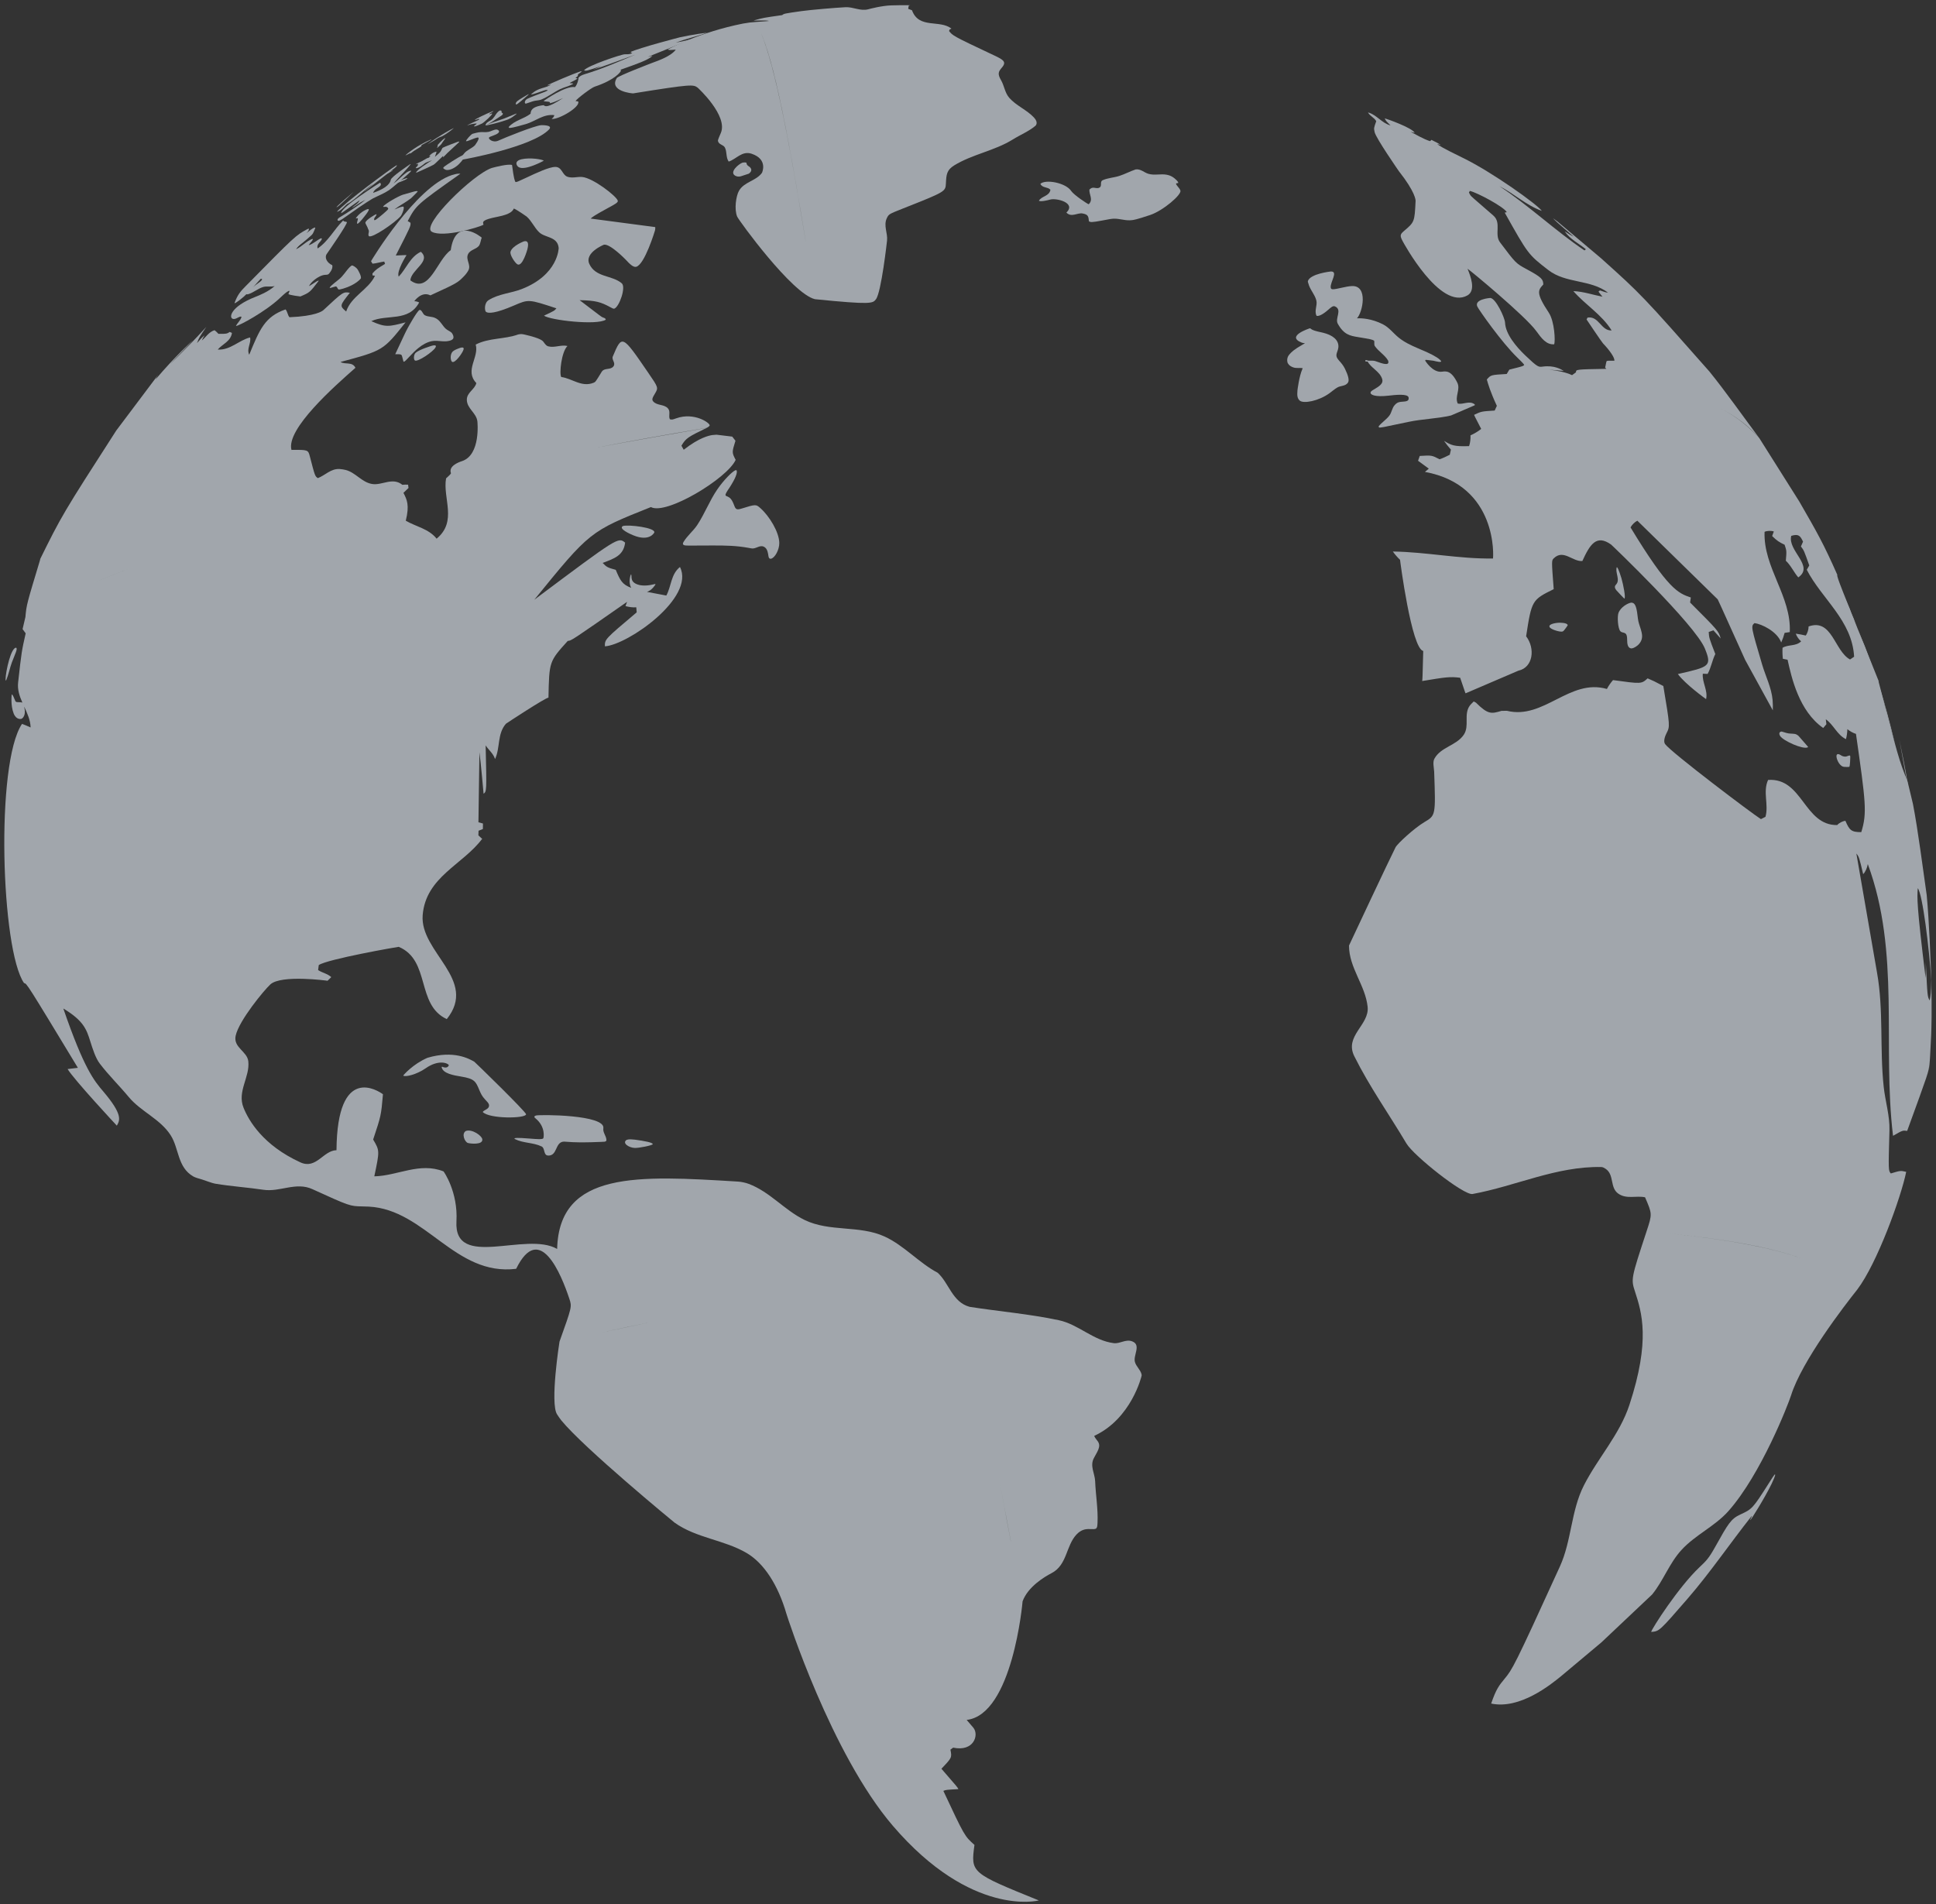 <?xml version="1.0" encoding="UTF-8"?>
<svg width="366px" height="360px" viewBox="0 0 366 360" version="1.1" xmlns="http://www.w3.org/2000/svg" xmlns:xlink="http://www.w3.org/1999/xlink">
    <rect x="0" y="0" width="366" height="360" fill="#333333" stroke="none"/>
    <!-- Generator: Sketch 50.2 (55047) - http://www.bohemiancoding.com/sketch -->
    <title>world</title>
    <desc>Created with Sketch.</desc>
    <defs>
        <polygon id="path-1" points="359.122 155.362 361.718 155.362 361.718 163.994 359.122 163.994"></polygon>
    </defs>
    <g id="design" stroke="none" stroke-width="1" fill="none" fill-rule="evenodd" opacity="0.6">
        <g id="Goldcoin-Downloads-web" transform="translate(-515, -162)">
            <g id="//header" transform="translate(0, -1)">
                <g id="world" transform="translate(698.769, 342.902) rotate(-5) translate(-698.769, -342.902) translate(517.769, 162.902)">
                    <path d="M91.623,21.58 C91.568,21.571 91.493,21.593 91.372,21.632 C90.987,21.789 90.415,22.101 90.321,22.169 C90.234,22.234 89.229,23.136 89.226,23.142 C89.169,23.198 89.111,23.259 89.138,23.282 C89.144,23.289 89.622,23.507 91.069,22.423 C91.868,21.828 91.78,21.61 91.623,21.58" id="Fill-1" fill="#EBF4FD"></path>
                    <path d="M89.131,19.861 C89.1,19.837 89.078,19.867 89.049,19.88 C88.867,19.965 88.466,20.198 88.4,20.25 C88.32,20.307 88.246,20.414 88.271,20.435 C88.309,20.463 88.482,20.389 88.642,20.285 C88.718,20.236 89.111,19.927 89.131,19.861" id="Fill-3" fill="#EBF4FD"></path>
                    <path d="M94.195,17.84 C94.624,17.726 94.624,17.726 95.05,17.521 C95.09,17.503 95.476,17.318 96.096,16.946 C96.102,16.939 96.808,16.51 96.92,16.411 C96.87,16.393 96.87,16.393 96.759,16.435 C96.731,16.442 94.124,17.521 91.727,18.989 L93.06,18.389 C93.44,18.212 93.785,17.946 94.195,17.84" id="Fill-5" fill="#EBF4FD"></path>
                    <path d="M90.588,19.106 C90.574,19.103 90.557,19.095 90.543,19.095 C90.597,19.046 90.625,19.023 91.514,18.638 C91.822,18.508 92.24,18.327 92.466,18.209 C92.505,18.186 92.559,18.154 92.593,18.126 C92.533,18.134 92.454,18.146 92.404,18.163 C89.786,19.026 87.748,20.403 87.401,20.714 C87.61,20.757 90.405,19.368 90.56,19.247 C90.552,19.198 90.574,19.152 90.588,19.106" id="Fill-7" fill="#EBF4FD"></path>
                    <path d="M94.213,19.305 C94.269,19.261 94.325,19.213 94.37,19.154 C94.457,19.055 94.53,18.934 94.617,18.831 C94.768,18.644 94.936,18.475 95.091,18.288 C95.186,18.178 95.186,18.152 95.189,18.138 C95.175,18.123 95.166,18.119 95.099,18.141 C94.575,18.369 93.66,19.25 93.601,19.353 C93.601,19.36 93.607,19.364 93.607,19.367 C93.691,19.426 93.691,19.426 93.458,19.852 C93.534,19.841 94.21,19.309 94.213,19.305" id="Fill-9" fill="#EBF4FD"></path>
                    <path d="M87.343,25.032 C87.271,25.026 87.203,25.041 87.132,25.051 C86.831,25.105 86.57,25.183 86.57,25.183 C85.78,25.419 84.862,25.831 84.805,25.881 C84.805,25.883 84.812,25.887 84.815,25.894 C84.958,25.889 86.445,25.535 87.067,25.266 C87.293,25.168 87.507,25.045 87.343,25.032" id="Fill-11" fill="#EBF4FD"></path>
                    <path d="M89.131,27.69 C89.057,27.642 88.979,27.587 88.562,27.645 C88.495,27.655 88.4,27.671 88.332,27.684 C87.651,27.814 86.967,27.943 86.287,28.076 C85.447,28.255 82.734,29.49 82.365,29.986 C82.368,30.002 82.375,30.024 82.378,30.041 C82.599,30.109 82.842,29.999 83.056,30.138 C83.388,30.358 83.286,30.498 83.218,30.601 C83.096,30.786 81.295,32.067 80.81,32.313 C80.607,32.417 80.584,32.414 80.468,32.407 C80.333,31.905 80.973,31.736 80.99,31.302 C80.651,31.35 78.978,32.206 78.782,32.647 C78.758,32.692 78.735,32.767 78.755,32.815 C78.856,33.188 79.07,33.522 79.144,33.908 C79.178,34.057 79.28,34.19 79.273,34.349 C79.273,34.631 79.087,34.887 79.131,35.175 C79.141,35.221 79.161,35.286 79.195,35.321 C79.706,35.833 84.265,33.273 85.511,32.076 C85.782,31.811 86.578,30.297 86.056,30.313 C85.481,30.332 84.976,30.598 84.434,30.721 C85.504,30.034 86.7,29.564 87.767,28.874 C87.777,28.867 89.121,27.775 89.131,27.69" id="Fill-13" fill="#EBF4FD"></path>
                    <path d="M75.752,28.889 C77.585,27.957 79.136,26.484 80.932,25.481 C79.114,26.783 79.114,26.783 79.026,26.893 L85.181,22.912 C85.306,22.83 85.488,22.713 85.67,22.446 C85.604,22.428 85.504,22.464 85.438,22.496 C84.125,23.161 75.413,28.477 73.555,30.209 C74.483,30.074 75.062,29.22 75.846,28.786 C75.821,28.818 75.783,28.861 75.752,28.889" id="Fill-15" fill="#EBF4FD"></path>
                    <path d="M75.556,40.567 C75.532,40.567 75.498,40.573 75.477,40.58 C75.379,40.62 75.272,40.673 75.073,40.843 C74.293,41.502 73.709,42.39 72.858,42.956 C71.448,43.895 71.023,44.181 70.959,44.407 C70.971,44.417 70.983,44.434 70.993,44.437 C71.103,44.454 71.204,44.43 71.546,44.354 C72.085,44.231 72.152,44.234 72.253,44.311 C72.439,44.45 72.396,44.78 72.644,44.873 C72.718,44.903 73.109,44.86 73.495,44.78 C75.932,44.287 76.945,43.199 76.951,43.189 C77.226,42.833 76.547,41.469 76.544,41.455 C76.247,40.896 75.636,40.567 75.556,40.567" id="Fill-17" fill="#EBF4FD"></path>
                    <path d="M79.501,30.21 C79.451,30.207 79.344,30.21 79.117,30.285 C77.92,30.692 77.061,31.628 77.016,31.766 C77.022,31.774 77.028,31.784 77.036,31.788 C77.154,31.791 77.274,31.713 77.392,31.774 C77.42,31.88 77.429,31.898 77.311,32.202 C77.235,32.387 77.053,32.879 77.3,32.787 C77.704,32.635 78.896,31.313 79.03,31.16 C79.6,30.519 79.74,30.235 79.501,30.21" id="Fill-19" fill="#EBF4FD"></path>
                    <path d="M140.062,5.242 C139.137,6.361 136.719,7.007 135.417,7.352 C135.359,7.368 128.78,9.244 128.497,9.621 C126.686,12.022 131.246,12.796 131.305,12.789 C142.616,11.971 142.762,12.095 143.557,12.773 C143.616,12.824 148.877,18.581 147.163,21.711 C146.475,22.983 146.479,23.031 146.511,23.207 C146.634,23.878 147.456,23.926 147.696,24.495 C148.056,25.364 147.692,26.362 148.183,27.209 C149.676,26.864 150.873,25.333 152.649,26.116 C155.683,27.445 154.285,29.849 154.262,29.872 C153.015,31.323 150.75,31.259 149.627,32.896 C149.01,33.794 148.407,36.268 148.874,37.716 C149.088,38.4 157.926,53.14 162.165,54.549 C160.036,23.9 158.478,9.963 156.333,3.34 C158.261,9.164 159.822,20.595 162.165,54.549 C172.753,56.554 172.98,56.301 173.655,55.553 C174.775,54.319 176.687,44.787 176.703,44.691 C176.979,43.288 176.232,41.805 177.044,40.446 C177.472,39.74 177.521,39.727 180.169,38.934 C188.514,36.447 188.514,36.447 188.732,34.887 C188.952,33.282 189.082,32.397 190.582,31.643 C194.223,29.827 198.41,29.568 202.046,27.727 C203.532,26.969 205.155,26.486 206.531,25.528 C206.56,25.505 207.245,25.016 206.395,23.932 C205.158,22.356 203.272,21.445 202.075,19.825 C201.315,18.789 201.341,17.479 200.815,16.363 C200.202,15.056 200.475,14.701 201.221,13.962 C202.25,12.93 201.536,12.511 199.416,11.284 C192.49,7.253 192.432,7.16 191.838,6.252 C191.877,6.169 191.922,6.057 191.958,5.971 C192.065,5.929 192.208,5.878 192.315,5.837 C190.293,3.887 186.184,5.431 185.197,1.726 C184.992,1.623 184.713,1.486 184.506,1.393 C184.538,1.221 184.6,0.987 184.652,0.824 C184.743,0.802 184.853,0.773 184.931,0.754 C184.025,0.633 181.403,0.466 181.377,0.466 C179.621,0.367 177.404,0.741 176.979,0.818 C175.463,1.086 174.178,0.105 172.717,0.054 C170.669,-0.016 166.157,-0.023 164.359,0.064 C161.055,0.246 161.055,0.246 160.672,0.498 C160.672,0.498 160.666,0.498 160.659,0.501 C157.056,0.696 157.056,0.696 155.336,1.019 L155.33,1.019 C155.294,1.029 155.252,1 155.229,1.042 C155.236,1.054 155.252,1.048 155.262,1.051 C155.294,1.058 155.336,1.061 155.375,1.067 C157.478,1.221 157.478,1.221 158.111,1.381 C157.933,1.397 157.933,1.397 155.583,1.361 C154.619,1.349 154.262,1.345 153.116,1.451 C144.677,2.378 138.614,5.06 138.552,5.085 C138.851,5.242 138.851,5.242 140.062,5.242" id="Fill-21" fill="#EBF4FD"></path>
                    <path d="M108.825,40.409 C109.228,39.254 109.049,38.732 108.297,38.859 C108.276,38.863 106.025,39.505 105.61,40.586 C105.376,41.209 106.316,42.824 106.69,43.075 C107.608,43.705 108.812,40.445 108.825,40.409" id="Fill-23" fill="#EBF4FD"></path>
                    <path d="M125.778,7.082 C125.246,7.299 124.7,7.487 124.155,7.684 C125.878,7.283 131.444,5.777 132.341,5.528 C128.616,6.748 125.669,7.713 122.528,8.369 C121.795,8.521 121.572,8.693 121.288,8.91 C121.288,9.12 120.991,10.174 120.455,10.655 C118.793,10.158 114.48,12.626 114.312,12.766 C114.693,12.932 115.142,12.861 115.503,13.084 C115.487,13.139 115.461,13.215 115.448,13.269 C116.004,13.199 116.213,13.177 118.053,12.502 C114.88,14.205 114.512,13.801 114.27,13.533 C111.862,13.591 111.723,14.492 111.662,14.925 C110.293,15.813 108.514,15.909 107.304,17.087 C107.336,17.138 107.384,17.205 107.42,17.256 C107.804,17.275 108.079,17.287 110.587,16.803 C112.436,16.44 114.076,15.148 116.11,15.587 C115.962,15.941 115.962,15.941 115.535,16.259 C116.888,16.526 121.22,14.454 120.826,13.4 C120.681,13.358 120.484,13.314 120.336,13.279 C120.659,12.833 123.525,11.04 124.171,10.89 C128.038,9.97 129.394,8.541 129.429,8.216 C129.371,8.197 129.294,8.171 129.229,8.149 C132.816,7.226 134.449,6.805 135.56,6.079 C135.272,6.057 135.272,6.057 134.649,6.165 C134.688,6.152 142.762,3.675 143.178,3.554 C141.086,3.85 140.96,3.866 140.173,3.92 C142.174,3.392 144.234,3.096 146.245,2.589 C144.298,2.593 141.06,2.987 141.041,2.994 C140.96,3.003 133.177,4.315 131.499,4.952 C131.566,5.048 131.702,5.156 131.812,5.204 C131.489,5.299 131.211,5.385 130.395,5.286 C129.823,5.216 123.135,6.818 122.447,7.636 C122.789,7.799 122.879,7.834 125.778,7.082" id="Fill-25" fill="#EBF4FD"></path>
                    <path d="M94.49,19.942 C94.331,20.151 94.232,20.39 94.061,20.581 C93.813,20.845 93.78,20.869 92.928,21.483 C93.014,21.287 93.126,21.029 93.212,20.836 C93.245,20.734 93.315,20.642 93.315,20.528 C93.245,20.495 92.549,20.565 91.832,21.253 C91.911,21.253 91.994,21.247 92.073,21.244 C92.073,21.265 92.073,21.296 92.066,21.315 C91.241,21.963 90.142,22.067 89.227,22.546 C89.369,22.617 89.511,22.463 89.66,22.549 C89.541,22.77 89.541,22.77 89.554,22.813 C89.712,22.859 89.712,22.859 92.357,22.052 C91.525,22.482 89.303,23.621 89.131,24.134 C89.141,24.146 89.151,24.161 89.154,24.167 C89.168,24.171 92.152,23.142 92.529,22.948 C92.783,22.816 92.783,22.816 94.47,21.45 C94.48,21.471 94.523,21.539 94.463,21.689 C94.46,21.705 94.447,21.72 94.437,21.732 C95.213,21.047 95.213,21.047 97.25,19.478 C97.686,19.143 97.719,19.119 97.785,19.011 C97.65,18.981 97.65,18.981 97.481,19.014 C97.461,19.018 94.833,19.742 94.563,19.887 C94.539,19.902 94.506,19.92 94.49,19.942" id="Fill-27" fill="#EBF4FD"></path>
                    <path d="M123.325,40.807 C124.515,40.71 127.139,43.947 127.168,43.982 C127.792,44.781 128.448,45.605 129.037,45.499 C130.682,45.191 133.134,39.046 133.159,38.984 C133.22,38.796 133.278,38.532 133.262,38.335 L121.248,35.668 C121.584,35.408 121.907,35.17 124.79,33.913 C126.058,33.365 126.691,33.089 126.65,32.766 C126.551,31.924 122.329,28.01 120.281,27.684 C119.372,27.543 118.409,27.812 117.526,27.389 C116.591,26.941 116.71,25.456 115.429,25.355 C114.255,25.264 111.723,26.198 109.877,26.878 C108.001,27.568 107.985,27.565 107.688,27.549 C107.566,27.254 107.432,26.947 107.323,24.274 C106.565,23.98 104.19,24.374 103.483,24.503 C99.866,25.337 89.088,34.183 91.113,35.534 C93.12,36.881 100.039,35.496 100.97,35.054 C100.83,34.487 100.74,34.114 103.758,33.791 C106.315,33.519 106.696,32.911 106.949,32.506 C107.569,32.829 109.218,34.224 109.227,34.236 C110.107,35.157 110.475,36.405 111.298,37.37 C112.335,38.583 114.722,38.451 114.741,40.676 C114.741,40.726 114.226,45.718 107.121,47.805 C104.99,48.429 102.686,48.31 100.666,49.359 C99.773,49.823 99.748,51.296 100.001,51.515 C100.391,51.86 101.649,52.01 105.387,50.773 C108.238,49.826 108.238,49.826 113.317,52.01 C112.904,52.433 112.904,52.433 110.856,53.186 C111.979,54.154 120.659,55.924 122.432,54.962 C122.361,54.699 122.361,54.699 121.91,54.486 C121.68,54.376 121.68,54.376 117.82,50.854 C120.832,51.174 121.785,51.55 123.497,52.687 C123.827,52.91 124.067,53.07 124.23,53.019 C125.2,52.728 126.813,49.162 126.035,48.369 C124.349,46.655 121.212,46.877 120.252,44.201 C119.459,41.998 123.283,40.807 123.325,40.807" id="Fill-29" fill="#EBF4FD"></path>
                    <path d="M83.074,24.015 C83.181,24.084 83.888,23.807 84.454,23.515 C84.568,23.457 84.768,23.354 84.805,23.313 C84.801,23.31 84.791,23.304 84.791,23.304 C84.761,23.307 84.731,23.313 84.701,23.323 C84.441,23.403 83.091,23.92 83.074,24.015" id="Fill-31" fill="#EBF4FD"></path>
                    <path d="M150.228,30.179 L151.773,29.816 C151.773,29.816 152.178,29.605 152.278,29.261 C152.34,29.041 152.272,28.897 152.205,28.776 C152.07,28.502 151.79,28.413 151.625,28.174 C151.52,28.02 151.517,27.877 151.517,27.794 C151.517,27.772 151.509,27.737 151.49,27.721 C151.49,27.721 151.293,27.565 150.746,27.641 C150.055,27.816 148.076,29.178 149.157,29.959 C149.389,30.128 149.799,30.275 150.228,30.179" id="Fill-33" fill="#EBF4FD"></path>
                    <path d="M113.324,24.017 C113.338,24.012 113.35,23.999 113.361,23.991 C113.189,23.749 110.891,23.118 109.195,23.358 C107.711,23.589 108.174,24.515 108.522,24.781 C109.652,25.632 113.286,24.036 113.324,24.017" id="Fill-35" fill="#EBF4FD"></path>
                    <path d="M101.055,15.492 C100.542,15.666 99.692,15.98 99.516,16.1 C99.597,16.092 99.676,16.069 99.749,16.047 C100.548,15.817 101.342,15.873 101.342,15.876 C101.266,16.131 100.876,16.123 100.81,16.38 C100.914,16.501 102.274,16.013 102.371,15.966 C102.859,15.733 104.443,14.509 104.443,14.266 C104.235,14.204 104.065,14.364 103.867,14.361 C104.043,14.05 104.484,14.07 104.708,13.815 C104.67,13.806 104.67,13.806 104.566,13.834 C103.143,14.246 101.257,15.016 101.024,15.154 C101.342,15.235 101.622,15.03 101.931,15.053 C101.975,15.159 101.808,15.24 101.055,15.492" id="Fill-37" fill="#EBF4FD"></path>
                    <path d="M94.621,23.415 C94.274,23.655 94.152,23.736 94.691,24.059 C95.154,24.336 96.313,24.084 97.309,23.263 C97.88,22.786 99.049,21.625 98.513,21.578 C98.446,21.575 98.356,21.594 98.291,21.606 C97.363,21.855 94.778,23.312 94.621,23.415" id="Fill-39" fill="#EBF4FD"></path>
                    <path d="M109.034,14.702 C109.028,14.694 109.016,14.679 109.012,14.673 C108.968,14.676 108.921,14.685 108.887,14.694 C108.849,14.705 108.808,14.714 108.774,14.726 C108.044,14.927 107.337,15.192 106.611,15.396 C105.775,15.632 104.91,15.789 104.068,16.031 C103.471,16.203 103.103,16.322 102.977,16.395 C103.206,16.444 105.649,16.069 106.963,15.728 C107.617,15.556 107.925,15.445 108.818,14.868 C108.893,14.819 108.968,14.766 109.034,14.702" id="Fill-41" fill="#EBF4FD"></path>
                    <path d="M102.977,16.372 C102.988,16.379 102.994,16.392 102.999,16.399 C103.238,16.365 105.458,15.204 106.094,14.829 C106.377,14.662 106.433,14.596 106.438,14.446 C106.438,14.273 106.23,14.353 106.222,14.186 C106.222,14.109 106.263,14.026 106.222,13.943 C106.222,13.932 106.219,13.922 106.208,13.911 C106.208,13.911 106.18,13.859 106.116,13.835 C106.005,13.79 105.955,13.81 105.816,13.863 C105.736,13.908 105.616,13.977 105.477,14.102 C104.991,14.53 104.669,15.221 104.085,15.492 C103.363,15.823 103.119,15.937 102.977,16.372" id="Fill-43" fill="#EBF4FD"></path>
                    <path d="M110.018,12.427 C111.597,11.31 111.605,11.283 111.631,11.223 C111.572,11.211 111.516,11.247 111.468,11.263 C111.451,11.271 109.873,11.99 109.411,12.304 C108.885,12.678 109.064,12.932 109.064,12.932 C109.173,13.012 109.543,12.761 110.018,12.427" id="Fill-45" fill="#EBF4FD"></path>
                    <path d="M113.972,10.926 C114.758,10.721 114.997,10.668 115.259,10.758 C115.259,10.783 115.252,10.811 115.239,10.836 C115.01,10.96 114.754,11.033 113.978,11.249 C111.87,11.831 111.333,12.042 111.197,12.115 C110.721,12.374 110.676,12.86 110.88,12.939 C110.941,12.961 110.941,12.961 112.287,12.624 C112.824,12.486 113.399,12.598 113.933,12.43 C115.239,12.022 116.352,11.28 117.613,10.794 C118.399,10.491 119.266,10.401 120.029,10.066 C120.084,10.044 120.152,10.002 120.194,9.965 C120.152,9.928 120.152,9.928 119.583,9.819 C119.573,9.805 119.57,9.785 119.56,9.771 C119.686,9.701 119.825,9.65 119.958,9.594 C121.038,9.156 121.045,9.119 121.061,9.023 C120.944,8.998 120.815,9.029 120.715,8.95 C120.88,8.751 121.29,8.686 121.203,8.346 C121.439,8.11 121.805,8.026 122.015,7.77 C121.947,7.77 121.85,7.764 121.785,7.773 C120.479,8.057 115.731,9.605 115.265,9.867 C115.521,9.903 115.747,9.805 115.99,9.771 C115.637,10.03 114.664,10.224 114.243,10.302 C112.801,10.586 112.07,11.3 112.064,11.306 C112.216,11.382 113.794,10.974 113.972,10.926" id="Fill-47" fill="#EBF4FD"></path>
                    <path d="M98.191,22.44 C98.31,22.44 111.399,21.251 114.866,18.206 C115.811,17.382 113.486,17.263 113.467,17.263 C112.26,17.234 106.381,19.027 105.162,19.464 C104.073,19.852 103.221,18.959 103.452,18.724 C103.554,18.622 103.727,18.571 104.131,18.469 C106.253,17.94 105.2,17.345 104.973,17.336 C104.419,17.308 103.948,17.6 103.42,17.657 C102.795,17.722 102.197,17.518 101.582,17.577 C101.396,17.594 100.775,17.665 100.384,17.756 C100.058,17.875 99.033,18.823 99.043,19.053 C99.309,19.047 99.325,19.047 99.85,18.891 C100.429,18.71 101.239,18.464 101.409,18.56 C101.736,18.75 100.692,19.928 100.641,19.976 C99.997,20.503 99.1,20.701 98.515,21.293 C97.365,22.455 97.829,22.446 98.191,22.44" id="Fill-49" fill="#EBF4FD"></path>
                    <path d="M360.54,205.005 C360.175,204.226 360.175,204.226 360.44,197.763 C360.259,199.811 360.259,199.811 360.143,200.715 C359.652,186.712 359.859,185.433 360.149,183.657 C360.97,184.891 361.305,195.246 361.179,201.206 C360.911,203.649 360.811,204.033 360.54,205.005 M361.716,185.093 C361.418,179.878 361.167,172.908 360.627,167.712 C360.395,166.147 360.185,164.717 359.981,163.374 C358.725,159.248 358.612,158.585 356.148,143.976 C356.174,144.03 356.216,144.11 356.245,144.162 C350.213,124.286 350.213,124.286 350.113,123.324 C350.142,123.356 350.168,123.382 350.193,123.41 C348.072,117.191 347.087,115.069 344.203,108.872 L337.751,96.334 C335.975,94 333.912,91.936 330.87,90.006 C333.708,91.798 335.985,93.853 337.751,96.334 C335.268,92.304 332.081,86.851 329.436,82.927 C318.104,67.572 317.891,67.28 310.864,59.775 L303.363,52.238 L303.343,52.213 C303.059,51.956 302.781,51.703 302.488,51.456 C302.814,51.889 302.936,52.055 306.056,55.264 C305.488,54.944 305.01,54.508 304.483,54.136 C305.358,55.723 306.937,56.611 308.171,57.848 C308.087,57.906 307.971,57.983 307.887,58.041 C302.649,53.799 298.196,48.705 292.91,44.528 C295.551,46.16 297.637,48.58 300.508,49.892 C299.833,48.67 291.799,41.774 286.506,38.601 C282.705,36.321 282.298,35.94 281.895,35.574 C282.114,35.642 282.398,35.751 282.602,35.847 C282.185,35.513 281.953,35.327 280.893,34.696 C280.816,34.763 280.703,34.85 280.619,34.914 C280.28,34.786 279.634,34.542 277.099,32.833 C277.325,32.92 277.625,33.026 277.855,33.09 C277.425,32.086 272.782,29.974 272.439,29.874 C272.652,30.403 272.652,30.403 273.424,31.298 C271.81,30.743 270.996,29.054 269.394,28.483 C269.694,29.211 270.495,29.554 270.802,30.272 C270.221,31.538 270.221,31.538 270.318,32.311 C270.469,33.465 274.206,39.995 274.238,40.053 C277.028,44.304 276.915,45.785 276.896,45.942 C276.356,49.892 276.356,49.892 274.164,51.446 C273.363,52.017 273.379,52.296 273.812,53.335 C273.87,53.476 279.715,67.059 285.114,64.581 C286.848,63.779 285.983,60.936 285.563,59.563 C286.012,59.881 295.674,69.421 297.479,72.432 C298.331,73.861 299.145,75.211 300.627,75.221 C300.931,74.685 301.08,70.915 300.143,69.184 C297.989,65.222 298.486,64.773 299.572,63.779 C299.61,62.824 299.497,62.468 296.694,60.628 C294.753,59.352 294.753,59.352 292.118,55.133 C291.114,53.524 292.777,51.494 291.292,49.965 C287.413,45.964 287.413,45.964 287.297,45.734 C287.232,45.586 287.149,45.387 287.081,45.24 C287.139,45.147 287.216,45.028 287.278,44.942 C288.715,45.416 293.53,48.577 293.882,49.565 C293.762,49.577 293.604,49.59 293.488,49.603 C297.224,57.88 297.224,57.88 300.757,61.144 C303.837,63.997 308.53,63.561 311.63,66.385 C311.094,66.308 310.648,66.017 310.151,65.831 C310.063,65.885 309.944,65.959 309.854,66.017 C310.038,66.382 310.293,66.709 310.516,67.055 C308.717,66.542 306.996,65.763 305.123,65.523 C307.167,68.319 310.089,70.405 311.684,73.563 C309.673,73.486 309.531,70.575 307.357,70.745 C307.299,70.845 307.212,70.979 307.144,71.082 C307.167,71.117 309.598,75.548 309.85,75.862 C310.18,76.272 311.823,78.372 311.71,79.305 C310.474,79.193 310.474,79.193 310.235,79.254 C310.063,79.635 310.005,80.052 309.844,80.433 C309.905,80.517 309.992,80.626 310.054,80.712 L310.015,80.706 C304.322,80.308 304.322,80.308 304.283,80.853 C304.051,80.998 303.734,81.187 303.495,81.331 C302.32,80.654 300.818,80.238 299.252,79.917 L301.997,80.395 C301.535,80.049 300.298,79.129 298.08,79.238 C297.327,79.273 297.153,79.282 295.034,76.872 C293.475,75.102 291.644,72.528 291.737,70.319 C291.776,69.408 290.387,65.555 289.354,65.443 C289.228,65.44 286.277,65.424 286.784,66.853 C287.003,67.469 290.788,74.034 293.475,77.115 C294.566,78.362 294.618,78.529 294.647,78.612 C294.511,78.76 294.482,78.792 293.672,78.946 C293.103,79.042 292.341,79.167 291.77,79.257 C291.598,79.491 291.379,79.799 291.208,80.033 C288.195,79.946 288.195,79.946 287.371,80.747 C287.526,81.568 287.814,83.088 288.825,85.87 C288.676,86.13 288.485,86.467 288.34,86.723 C285.821,86.662 285.821,86.662 284.4,87.188 C284.413,87.326 284.413,87.326 285.495,89.961 C284.911,90.358 284.048,90.778 283.374,90.993 C283.357,91.609 283.193,92.439 282.931,93 C280.025,92.859 279.563,92.513 278.297,91.596 C278.61,92.151 279.075,92.856 279.453,93.366 C279.363,93.648 279.237,94.026 279.15,94.308 C278.568,94.555 277.768,94.843 277.157,94.994 C275.749,94.096 275.749,94.096 273.479,94.039 C273.36,94.302 273.195,94.654 273.079,94.917 C273.644,95.411 274.399,96.074 274.974,96.578 C274.742,96.741 274.425,96.962 274.193,97.129 C287.791,100.88 285.657,114.441 285.579,114.562 C279.243,114.114 273.14,112.232 266.836,111.597 C267.15,112.136 267.634,112.815 268.057,113.274 C268.047,113.437 268.751,130.197 270.921,130.829 C270.334,136 270.334,136 270.227,136.474 C274.629,136.134 275.546,136.064 277.435,136.487 C278.158,139.443 278.158,139.443 278.2,139.504 L288.515,136.109 C291.363,135.753 292.08,132.172 290.539,129.761 C292.183,123.029 292.264,122.997 296.51,121.336 C296.572,115.906 296.572,115.906 297.03,115.531 C298.997,113.905 300.531,116.502 302.368,116.511 C304.047,113.559 305.439,111.642 308.058,113.886 C308.19,113.995 322.58,130.402 324.001,135.003 C325.07,138.475 324.576,138.545 318.498,139.372 C319.69,141.376 323.368,144.543 323.397,144.559 C323.917,142.921 322.89,141.347 323.2,139.718 C323.471,139.754 323.833,139.802 324.101,139.837 C324.863,138.712 325.17,137.369 325.877,136.218 C324.97,133.089 324.97,133.089 324.996,131.957 C325.27,131.89 325.635,131.794 325.913,131.72 C326.284,132.22 326.772,132.887 327.149,133.38 C326.846,131.909 326.846,131.909 321.976,126.097 C322.044,125.821 322.131,125.449 322.196,125.167 C319.909,124.154 318.095,123.356 311.998,110.975 C312.288,110.517 312.883,110.017 313.393,109.821 L327.23,125.959 C327.279,126.039 327.279,126.039 331.396,137.798 L335.778,147.768 C335.856,147.191 335.907,146.415 335.907,145.835 C335.901,143.466 334.99,141.273 334.525,138.991 C333.027,131.588 333.027,131.588 333.763,131.037 C335.097,131.322 337.896,132.977 338.481,135.131 C338.768,134.624 339.088,133.919 339.279,133.374 C339.579,133.352 339.973,133.329 340.263,133.313 C341.171,126.571 336.324,120.74 337.167,114.011 C337.661,113.838 338.439,113.883 338.917,114.101 C338.801,114.348 338.642,114.684 338.526,114.931 C339.382,115.925 339.731,116.181 340.729,116.778 C341.016,117.964 341.016,117.964 340.696,119.804 C341.587,120.798 341.998,122.086 342.766,123.151 C346.041,121.272 341.155,117.954 342.124,115.21 C343.58,114.902 343.832,115.38 344.252,116.495 C344.106,116.758 343.919,117.105 343.774,117.367 C344.284,118.179 344.284,118.179 345.033,121.08 C344.872,121.314 344.655,121.625 344.491,121.859 C346.858,127.632 352.192,132.13 351.976,139.013 C351.737,139.148 351.404,139.33 351.159,139.465 C348.333,137.587 348.482,131.374 343.9,132.563 C343.861,133.102 343.577,133.833 343.209,134.224 C342.663,134.041 341.923,133.833 341.368,133.707 C341.487,134.224 341.862,134.874 342.249,135.24 C341.197,136.128 339.776,135.589 338.642,136.15 C338.549,136.769 338.497,137.609 338.523,138.231 C338.784,138.308 339.133,138.41 339.392,138.484 C339.85,141.934 340.696,148.348 344.981,151.929 C345.182,151.727 345.443,151.461 345.643,151.263 C345.634,150.98 345.621,150.612 345.611,150.333 C347.006,151.493 347.462,153.433 349.079,154.404 C349.28,153.866 349.454,153.112 349.509,152.542 C349.896,152.936 350.533,153.375 351.052,153.577 C351.763,166.638 351.873,168.644 350.432,172.171 C348.543,172.014 348.233,171.61 347.626,169.77 C347.11,169.786 346.383,170.071 346.021,170.443 C339.734,169.984 340.305,160.912 333.74,160.806 C332.52,162.973 333.485,165.48 332.642,167.705 C332.371,167.814 332.019,167.955 331.748,168.067 C330.388,167.074 315.963,154.052 314.933,152.352 C314.613,151.82 315.043,150.862 315.376,150.339 C316.16,149.099 316.16,149.099 315.56,141.389 C313.993,140.363 313.674,140.193 312.728,139.686 C311.462,140.648 311.462,140.648 306.182,139.443 C305.743,139.866 305.203,140.488 304.89,141.014 C298.041,138.362 292.499,145.816 285.689,143.476 C284.94,143.411 284.807,143.405 284.675,143.402 C282.744,143.79 282.092,143.921 279.999,141.433 C279.618,141.171 279.608,141.171 279.599,141.171 C279.337,141.398 278.962,141.674 278.746,141.94 C277.464,143.495 278.433,145.697 277.186,147.265 C275.62,149.211 272.694,149.176 271.257,151.291 C270.825,151.916 271.025,153.042 270.989,153.795 C270.557,162.012 270.557,162.012 268.328,163.079 C266.326,164.041 262.884,166.689 262.464,167.365 C261.221,169.346 252.088,185.077 252.088,185.09 C251.714,189.29 254.517,192.832 254.585,196.939 C254.649,200.388 249.692,202.023 251.258,206.018 C253.606,212 256.864,217.549 259.645,223.329 C260.814,225.753 269.594,234.078 271.261,233.924 C279.521,233.149 287.497,230.058 295.958,230.965 C296.232,230.991 296.555,231.222 296.765,231.395 C298.29,232.664 297.201,234.953 298.69,236.236 C300.15,237.499 302.055,236.874 303.695,237.387 C304.78,240.65 304.78,240.65 303.43,243.795 C317.659,246.408 326.63,248.777 333.114,251.912 C326.726,248.831 317.507,246.376 303.43,243.795 C299.681,252.544 299.681,252.544 300.259,255.038 C301.164,258.981 302.404,264.383 297.324,276.238 C294.983,281.694 290.507,285.705 287.42,290.654 C284.552,295.258 284.223,300.846 281.565,305.533 C271.238,323.79 270.941,324.091 269.281,325.787 C268.157,326.931 267.537,327.566 266.371,330.208 C271.664,331.836 277.887,327.624 279.931,326.242 L288.127,320.51 L298.496,312.303 C300.837,309.88 302.229,306.719 304.732,304.423 C307.596,301.788 311.42,300.522 314.249,297.839 C321.001,291.424 327.275,278.684 327.928,277.097 C330.543,270.759 339.485,261.052 342.14,258.26 C346.305,253.669 351.899,241.618 353.294,236.899 C352.231,236.556 352.231,236.556 350.371,236.947 C349.951,236.367 349.951,236.367 350.82,228.827 C351.146,226.035 350.51,223.278 350.458,220.502 C350.313,213.285 351.727,206.111 351.082,198.882 L349.154,176.114 C349.612,176.822 349.612,176.822 350.097,180.115 C350.584,179.714 350.988,178.9 351.133,178.291 C355.835,195.471 350.852,212.695 351.408,229.895 C353.307,229.01 353.307,229.01 354.149,229.199 C359.168,218.45 359.168,218.45 359.41,217.068 C359.365,217.37 359.303,217.777 359.255,218.084 C359.365,217.52 359.507,216.767 359.594,216.193 L359.691,215.565 L360.243,211.593 C360.469,209.775 360.75,207.502 361.176,201.328 C361.167,201.651 361.163,201.959 361.147,202.254 C361.393,196.907 361.748,190.22 361.716,185.093" id="Fill-51" fill="#EBF4FD"></path>
                    <path d="M355.864,143.868 C355.922,144.103 356,144.42 356.051,144.659 L356.995,148.912 C356.979,148.843 356.96,148.768 356.94,148.703 C357.273,151.228 357.768,153.727 358.256,156.225 C356.817,146.883 356.284,144.962 354.15,137.185 C353.766,135.976 353.403,134.849 353.064,133.784 C355.275,141.418 355.35,141.735 356.281,145.756 C356.148,145.126 356.003,144.498 355.864,143.868" id="Fill-53" fill="#EBF4FD"></path>
                    <path d="M352.49,131.876 C352.581,132.113 352.671,132.347 352.771,132.574 C352.49,131.689 352.123,130.83 351.926,129.917 C352.033,130.204 352.139,130.498 352.233,130.792 L349.999,124.308 L350.025,124.394 C349.751,123.683 349.69,123.534 349.603,123.427 C350.486,125.983 351.559,129.222 353.064,133.784 C352.89,133.193 352.7,132.568 352.49,131.876" id="Fill-55" fill="#EBF4FD"></path>
                    <mask id="mask-2" fill="white">
                        <use xlink:href="#path-1"></use>
                    </mask>
                    <g id="Clip-58"></g>
                    <path d="M359.987,163.994 C359.803,161.091 359.463,158.223 359.122,155.362 C359.331,157.575 359.577,160.195 359.871,163.352 C359.91,163.563 359.948,163.769 359.987,163.994" id="Fill-57" fill="#EBF4FD"></path>
                    <path d="M252.878,75.57 C252.862,75.62 252.835,75.68 252.807,75.727 C252.064,77.076 251.529,79.647 251.526,79.672 C251.34,80.706 251.401,81.197 251.773,81.619 C252.405,82.331 255.344,82.032 257.481,80.753 C258.022,80.428 258.519,80.053 259.093,79.782 C259.763,79.47 260.662,79.701 261.18,79.023 C261.474,78.642 261.352,77.753 260.832,76.392 C260.558,75.699 260.243,75.27 259.902,74.817 C259.347,74.051 259.31,73.774 259.685,72.977 C259.844,72.636 260.105,72.063 259.902,71.351 C259.702,70.648 259.124,70.16 258.664,69.876 C258.441,69.731 258.116,69.567 257.866,69.457 C257.186,69.155 256.446,69.007 255.766,68.717 C255.269,68.502 255.09,68.335 255.012,68.25 C254.951,68.194 254.941,68.184 254.877,68.187 C254.691,68.228 250.251,69.262 253.044,70.711 C253.22,70.803 253.321,70.856 253.714,70.888 C253.612,70.982 253.43,71.055 253.308,71.111 C251.468,71.953 251.032,72.365 250.61,72.766 C250.312,73.049 249.987,73.541 250.116,74.291 C250.231,74.561 250.386,74.936 251.107,75.27 C251.668,75.532 252.297,75.428 252.878,75.57" id="Fill-60" fill="#EBF4FD"></path>
                    <path d="M77.002,26.771 C77.005,26.764 77.014,26.76 77.016,26.757 C77.014,26.757 77.014,26.76 77.008,26.76 C76.647,26.99 73.704,29.102 73.555,29.346 C73.704,29.343 73.862,29.343 77.002,26.771" id="Fill-62" fill="#EBF4FD"></path>
                    <path d="M341.729,155.324 C341.758,155.314 341.789,155.294 341.814,155.28 C341.805,155.257 341.814,155.227 341.802,155.21 C341.789,155.19 340.222,153.044 340.222,153.041 C339.941,152.713 339.648,152.615 339.541,152.582 C339.03,152.451 338.494,152.464 337.993,152.267 C337.104,151.905 337.104,151.905 337.028,151.911 C336.621,151.935 336.504,152.297 336.75,152.746 C337.274,153.708 340.787,155.659 341.729,155.324" id="Fill-64" fill="#EBF4FD"></path>
                    <path d="M308.384,130.375 C308.699,130.763 309.366,130.572 309.491,131.262 C309.608,131.885 309.39,132.52 309.543,133.14 C309.672,133.646 309.984,133.739 310.122,133.774 C310.489,133.878 312.349,133.202 312.392,131.511 C312.398,131.321 312.37,131.068 312.349,130.881 C312.26,130.174 312.024,129.508 311.93,128.802 C311.841,128.046 311.884,127.28 311.783,126.529 C311.633,125.337 311.254,125.198 310.88,125.153 C310.284,125.174 308.831,125.797 308.317,126.882 C308.008,127.52 307.934,129.824 308.384,130.375" id="Fill-66" fill="#EBF4FD"></path>
                    <path d="M297.794,129.253 C297.806,129.247 298.541,128.438 298.541,128.396 C298.61,128.108 298.089,127.864 297.18,127.764 C296.192,127.67 294.609,127.876 295.223,128.573 C295.569,128.956 296.861,129.494 297.394,129.468 C297.577,129.456 297.668,129.376 297.794,129.253" id="Fill-68" fill="#EBF4FD"></path>
                    <path d="M308.293,121.534 C308.159,121.667 308.028,121.796 308.076,122.109 C308.092,122.221 308.199,122.454 308.309,122.598 C308.32,122.613 309.581,124.249 309.67,124.29 C309.96,124.137 309.694,121.667 309.445,120.388 C309.442,120.367 309.039,118.425 308.79,118.248 C308.782,118.251 308.766,118.251 308.755,118.254 C308.741,118.274 308.698,118.325 308.68,118.451 C308.672,118.487 308.658,118.537 308.656,118.572 C308.556,119.194 308.749,119.795 308.749,120.411 C308.749,121.095 308.486,121.348 308.293,121.534" id="Fill-70" fill="#EBF4FD"></path>
                    <path d="M348.24,159.589 C348.24,159.589 349.177,159.728 349.264,159.658 C349.407,159.544 349.599,157.871 349.599,157.855 C349.603,157.823 349.603,157.783 349.603,157.751 C349.603,157.57 349.555,157.559 349.494,157.543 C349.224,157.543 348.991,157.687 348.713,157.687 C348.538,157.684 348.321,157.631 348.139,157.538 C347.892,157.418 347.733,157.209 347.459,157.116 C347.239,157.041 347.148,157.137 347.104,157.183 C346.843,157.444 347.121,158.738 347.756,159.322 C347.956,159.506 348.149,159.568 348.24,159.589" id="Fill-72" fill="#EBF4FD"></path>
                    <path d="M59.159,40.683 C59.175,40.703 59.206,40.732 59.225,40.751 C59.291,40.745 59.383,40.706 59.443,40.663 C60.494,39.916 61.404,38.983 62.449,38.223 C64.342,36.86 66.379,35.721 68.246,34.312 C68.677,33.983 68.677,33.983 69.228,32.916 C69.212,32.88 69.197,32.831 69.181,32.799 C68.523,32.939 68.038,33.415 67.471,33.732 C67.947,33.301 67.947,33.301 68.022,32.955 C68,32.942 67.969,32.926 67.947,32.913 C67.884,32.932 67.789,32.955 67.726,32.985 C65.393,33.996 65.393,33.996 55.126,42.741 C54.232,43.505 53.523,44.108 52.787,45.703 C52.812,45.716 52.853,45.733 52.878,45.746 C55.337,44.545 57.059,42.363 59.159,40.683" id="Fill-74" fill="#EBF4FD"></path>
                    <path d="M73.754,31.935 C74.015,31.962 74.856,31.466 75.671,30.98 C78.918,29.044 80.577,28.288 80.583,28.281 C81.63,27.857 82.722,27.552 83.727,26.998 C84.523,26.56 87.525,24.333 87.554,24.313 C88.137,23.881 88.176,23.81 88.24,23.69 C87.818,23.659 87.335,23.946 87.329,23.95 C86.411,24.504 85.615,25.267 84.694,25.828 C85.831,24.634 87.161,23.673 88.266,22.441 C88.227,22.448 88.182,22.451 88.144,22.455 C88.105,22.479 84.349,24.525 84.233,25.082 C84.149,25.486 83.637,26.512 80.77,27.224 C80.751,27.203 80.728,27.176 80.706,27.155 C80.773,27.063 80.854,26.974 80.931,26.895 C80.954,26.871 80.983,26.841 81.002,26.813 C81.395,26.362 82.722,26.091 82.175,25.441 C82.101,25.455 74.415,29.406 74.35,30.535 C74.386,30.559 74.386,30.559 78.068,28.39 C77.697,29.044 77.008,29.263 76.486,29.704 C76.579,29.704 76.602,29.704 77.504,29.187 C77.746,29.047 78.203,28.787 79.131,28.435 C78.287,29.047 75.555,30.573 74.009,31.298 C73.461,31.558 73.452,31.897 73.754,31.935" id="Fill-76" fill="#EBF4FD"></path>
                    <path d="M52.277,48.683 C52.834,48.815 53.261,48.338 53.789,48.363 C53.818,48.395 53.843,48.429 53.869,48.457 C53.628,49.101 53.001,49.474 52.673,50.061 C53.306,50.071 58.464,47.833 61.387,45.535 C62.326,44.798 62.715,44.49 63.239,44.295 C63.271,44.314 63.316,44.343 63.348,44.365 C63.107,44.813 63.107,44.813 63.075,44.908 C63.326,45.146 65.281,45.557 65.297,45.557 C67.133,44.951 67.133,44.951 68.93,42.993 C68.988,42.924 69.004,42.908 69.014,42.889 C68.824,42.855 68.824,42.855 67.117,43.753 C67.303,43.162 69.098,41.835 70.329,41.891 C70.773,41.913 70.86,41.885 71.02,41.772 C71.03,41.766 71.963,40.937 71.808,40.187 C70.84,39.653 70.438,38.608 70.956,37.993 C71.406,37.45 75.377,32.695 75.284,32.309 C75.101,32.212 74.898,32.184 74.705,32.121 C74.683,32.064 74.651,31.989 74.628,31.936 C74.615,31.945 74.596,31.958 74.583,31.967 C72.747,33.483 71.493,35.602 69.342,36.797 C69.136,35.934 70.046,35.658 70.31,35.04 C70.265,35.008 70.194,34.961 70.149,34.927 C69.303,35.234 68.599,35.859 67.699,36.047 C67.95,35.661 68.384,35.416 68.593,34.989 C68.567,34.961 68.532,34.927 68.506,34.902 C67.31,35.253 66.413,36.166 65.261,36.593 C65.972,35.633 67.146,35.203 67.956,34.352 C67.233,34.425 57.802,40.372 58.027,41.483 C58.142,41.527 58.287,41.603 58.39,41.672 C58.213,41.97 58.203,41.982 57.084,42.641 C55.21,43.749 55.126,43.969 55.136,44.233 C55.229,44.277 55.374,44.295 55.477,44.274 C56.522,44.073 57.374,43.388 58.416,43.166 C59.152,43.006 59.888,43.323 60.631,43.166 C59.313,44.157 57.554,44.675 56.805,44.895 C51.875,46.345 51.399,48.473 52.277,48.683" id="Fill-78" fill="#EBF4FD"></path>
                    <path d="M95.157,58.216 C95.304,57.784 94.911,57.804 94.602,57.857 C94.59,57.86 93.264,58.133 92.925,58.588 C92.448,59.243 92.568,60.16 92.772,60.349 C93.27,60.814 94.956,58.814 95.157,58.216" id="Fill-80" fill="#EBF4FD"></path>
                    <path d="M93.069,56.243 C93.134,56.218 93.326,56.104 93.407,55.948 C93.567,55.594 93.316,55.01 93.134,54.826 C92.818,54.51 92.398,54.33 92.102,53.99 C91.584,53.406 91.311,52.611 90.705,52.097 C90.617,52.021 90.484,51.931 90.386,51.868 C89.784,51.469 89.038,51.542 88.436,51.15 C88.052,50.896 88.046,50.327 87.658,50.08 C87.613,50.053 87.538,50.059 87.486,50.073 C86.935,50.351 85.08,53.139 85.002,53.254 C84.761,53.615 84.458,54.111 84.24,54.486 L82.209,57.993 C83.413,58.097 83.413,58.097 83.507,58.746 C83.628,59.569 83.628,59.569 83.742,59.551 C83.905,59.52 84.23,59.239 84.888,58.645 C85.838,57.791 87.434,56.361 89.296,56.139 C90.556,55.989 91.796,56.718 93.069,56.243" id="Fill-82" fill="#EBF4FD"></path>
                    <path d="M89.302,56.995 C89.279,56.998 86.879,57.483 86.095,58.05 C85.63,58.388 85.56,59.333 85.82,59.51 C86.32,59.851 89.346,58.183 89.893,57.401 C90.069,57.148 90.107,56.875 89.302,56.995" id="Fill-84" fill="#EBF4FD"></path>
                    <path d="M82.717,205.463 C81.782,205.888 82.315,207.529 82.894,207.76 C83.28,207.92 85.72,208.429 85.669,207.295 C85.636,206.623 83.943,205.165 82.717,205.463" id="Fill-86" fill="#EBF4FD"></path>
                    <path d="M264.892,75.092 C264.771,75.111 264.79,75.198 264.824,75.36 L265.663,75.442 C265.209,75.177 265.03,75.092 264.892,75.092" id="Fill-88" fill="#EBF4FD"></path>
                    <path d="M143.014,88.571 C144.213,87.018 144.741,85.982 144.585,85.493 C144.521,85.471 144.431,85.439 144.364,85.452 C143.708,85.668 141.965,87.145 140.612,88.793 C138.977,90.79 137.864,93.137 136.262,95.154 C135.401,96.227 134.218,96.986 133.412,98.107 C133.105,98.542 133.351,98.663 133.486,98.729 C133.697,98.837 133.697,98.837 138.549,99.228 C141.322,99.45 143.359,99.695 145.522,100.282 C145.771,100.346 146.097,100.46 146.35,100.479 C147.137,100.527 147.953,99.746 148.72,100.546 C149.101,100.943 149.139,101.673 149.168,102.156 C149.194,102.677 149.446,102.728 149.59,102.709 C150.368,102.62 151.33,101.133 151.426,99.876 C151.58,97.847 150.028,94.706 148.474,93.042 C147.665,92.178 147.665,92.178 144.812,92.794 C143.945,92.982 143.753,92.804 143.558,92.083 C143.18,90.721 142.841,90.486 142.317,90.216 C142.035,90.07 142.035,89.977 142.173,89.704 C142.371,89.333 142.752,88.907 143.014,88.571" id="Fill-90" fill="#EBF4FD"></path>
                    <path d="M256.566,63.042 C256.725,64.026 255.954,64.943 256.354,65.943 C256.66,66.057 257.311,65.984 258.684,64.975 C259.189,64.6 259.618,64.28 259.96,64.464 C261.369,65.223 259.735,66.705 260.217,67.781 C261.193,69.962 262.342,70.257 263.8,70.632 C266.078,71.216 266.367,71.289 266.79,71.575 C266.859,71.924 266.65,72.292 266.849,72.635 C267.464,73.698 268.544,74.422 269.085,75.539 C269.374,76.689 267.936,76.019 266.882,75.533 C266.432,75.327 266.432,75.327 265.15,75.228 C265.668,76.679 267.344,77.384 267.676,78.952 C267.858,79.793 267.047,80.241 265.889,80.787 C265.583,80.93 265.115,81.149 265.287,81.488 C265.375,81.666 265.886,82.241 268.658,82.168 C269.83,82.136 272.274,82.069 272.342,82.847 C272.397,83.558 271.841,83.552 271.001,83.536 C270.184,83.523 269.934,83.745 269.621,84.025 C269.026,84.555 268.935,85.377 268.414,85.945 C267.767,86.656 266.888,87.091 266.227,87.777 C266.237,87.843 266.25,87.932 266.26,87.999 C266.628,88.085 266.628,88.085 271.912,87.437 C274.587,87.11 277.291,87.313 279.963,86.939 C279.989,86.932 280.035,86.932 280.064,86.92 L284.656,85.406 C284.688,85.367 284.691,85.301 284.701,85.256 C283.751,84.333 282.534,85.148 281.496,84.79 C281.001,83.437 282.283,82.203 281.759,80.857 C280.822,78.45 279.846,78.495 279.065,78.536 C277.285,78.628 276.071,76.197 276.071,76.171 C276.084,76.136 276.104,76.095 276.127,76.063 C276.237,76.028 276.237,76.028 277.63,76.33 C278.258,76.546 279.124,76.841 279.062,76.527 C279.058,76.511 279.045,76.492 279.042,76.476 C278.958,76.355 278.798,76.13 278.313,75.755 C276.149,74.12 273.442,73.311 271.467,71.409 C270.52,70.498 269.84,69.337 268.688,68.622 C266.69,67.381 264.861,67.124 263.943,67.083 C263.937,67.08 263.93,67.08 263.924,67.08 C265.088,66.064 266.628,61.042 263.484,60.921 C262.915,60.899 262.267,60.982 261.844,61.035 C259.862,61.289 259.498,61.334 259.485,60.829 C259.459,59.816 261.229,57.918 259.778,57.829 C259.739,57.829 255.87,57.902 255.297,59.248 C255.248,59.372 255.313,59.563 255.339,59.696 C255.525,60.889 256.371,61.851 256.566,63.042" id="Fill-92" fill="#EBF4FD"></path>
                    <path d="M3.604,112.923 C4.146,111.874 4.443,110.757 4.946,109.696 C5.247,109.063 5.597,108.448 5.884,107.809 C5.912,107.736 5.948,107.639 5.98,107.566 C5.994,107.542 6.206,106.968 5.863,107.032 C5.81,107.044 5.739,107.079 5.693,107.103 C4.557,107.871 3.261,112.77 3.487,113.069 C3.533,113.034 3.579,112.97 3.604,112.923" id="Fill-94" fill="#EBF4FD"></path>
                    <path d="M232.476,38.664 C232.476,38.596 232.492,38.509 232.473,38.448 C232.254,38.061 231.617,37.339 230.869,37.043 C230.742,36.995 230.575,36.933 230.448,36.898 C229.324,36.595 228.122,36.863 227.015,36.424 C226.228,36.112 225.649,35.342 224.702,35.39 C223.621,35.651 222.605,36.093 221.521,36.344 C220.472,36.586 219.368,36.524 218.336,36.869 C217.677,37.088 218.153,37.894 217.634,38.19 C217.079,38.509 216.501,37.91 215.945,38.229 C215.867,38.28 215.749,38.351 215.668,38.403 C215.459,39.318 216.292,40.371 215.279,41.177 C214.969,41.054 212.601,39.134 212.209,38.399 C211.32,36.74 207.561,35.709 206.513,36.537 C206.81,37.378 207.845,37.198 208.309,37.81 C208.015,39.031 206.548,38.834 205.954,39.698 C206.297,39.939 207.483,39.775 208.146,39.653 C209.315,39.446 212.999,40.703 210.942,42.378 C211.823,43.445 212.996,42.539 213.989,42.816 C215.028,43.103 215.031,43.48 215.041,44.382 C215.282,44.585 215.491,44.675 217.562,44.46 C218.914,44.318 219.378,44.282 219.813,44.311 C220.802,44.379 221.723,44.811 222.71,44.872 C222.831,44.878 222.994,44.885 223.121,44.882 C223.468,44.875 223.958,44.869 226.695,44.208 C229.177,43.612 232.963,40.906 232.773,40.113 C232.656,39.598 232.205,39.256 232.051,38.757 C232.169,38.647 232.169,38.647 232.476,38.664" id="Fill-96" fill="#EBF4FD"></path>
                    <path d="M86.194,202.16 C87.296,203.608 94.204,204.122 94.323,203.318 C94.386,202.877 85.54,192.625 85.44,192.562 C84.538,191.935 81.782,190.017 76.684,191.051 C73.833,191.995 71.841,193.936 71.824,194.003 C72.189,194.353 74.37,194.03 76.163,192.999 C78.719,191.528 80.428,192.355 80.594,192.809 C80.455,193.066 80.106,193.429 79.286,192.962 C79.253,192.982 79.217,193.009 79.197,193.032 C79.3,194.27 81.351,194.791 82.709,195.137 C85.208,195.771 85.377,196.308 85.892,197.893 C86.147,198.687 86.317,199.171 86.841,199.838 C87.21,200.298 87.475,200.635 87.495,200.902 C87.552,201.753 86.599,201.713 86.194,202.16" id="Fill-98" fill="#EBF4FD"></path>
                    <path d="M96.711,209.624 C97.394,210.03 96.854,211.352 97.826,211.456 C99.511,211.636 99.32,209.241 100.769,209.091 C100.931,209.071 101.077,209.084 101.586,209.174 C104.176,209.64 108.641,209.777 108.657,209.774 C108.873,209.737 109.016,209.694 109.032,209.48 C109.077,208.694 108.447,208.035 108.648,207.219 C109.258,204.687 96.94,203.575 96.164,203.708 C95.967,203.768 95.938,203.785 95.853,203.864 C95.849,204.061 95.849,204.061 96.034,204.238 C97.842,205.99 97.257,208.041 97.168,208.131 C96.933,208.345 95.954,208.178 94.6,207.948 C92.112,207.525 91.87,207.605 91.727,207.652 C91.753,207.695 91.772,207.772 91.813,207.798 C93.336,208.744 95.182,208.718 96.711,209.624" id="Fill-100" fill="#EBF4FD"></path>
                    <path d="M122.265,94.106 C121.268,94.521 123.542,95.762 124.009,96.003 C127,97.576 128.044,95.876 128.053,95.856 C128.418,94.947 123.357,93.905 122.265,94.106" id="Fill-102" fill="#EBF4FD"></path>
                    <path d="M322.303,293.272 C318.802,297.84 318.716,297.869 316.423,298.699 C314.548,299.373 313.962,300.238 311.137,304.396 C309.737,306.465 309.214,306.881 307.818,307.987 C303.577,311.353 297.85,318.748 297.681,319.354 C299.221,319.37 299.221,319.37 305.06,313.718 C309.823,309.104 314.003,303.948 318.556,299.137 C318.537,299.27 318.537,299.27 318.139,299.941 C318.324,299.812 318.324,299.812 318.757,299.253 C319.829,297.889 323.113,293.394 323.642,291.791 C323.607,291.771 323.562,291.749 323.524,291.736 C323.164,292.146 323.164,292.146 322.303,293.272" id="Fill-104" fill="#EBF4FD"></path>
                    <path d="M175.045,251.499 C175.065,251.735 175.084,251.972 175.103,252.209 C175.084,251.975 175.065,251.729 175.045,251.499 M178.567,291.637 C178.432,290.36 177.996,286.186 177.325,278.807 C177.725,283.116 178.141,287.402 178.603,291.912 C178.59,291.819 178.574,291.723 178.567,291.637 M104.469,245.709 C107.768,245.303 111.132,244.9 114.66,244.5 C111.406,244.875 108.039,245.274 104.469,245.709 M21.527,96.116 C24.117,95.275 26.849,94.472 29.661,93.708 C26.858,94.472 24.13,95.278 21.527,96.116 M204.906,260.003 C204.658,258.705 206.415,256.917 204.751,256.082 C203.567,255.484 202.397,256.36 201.226,256.105 C197.411,255.283 194.912,251.994 191.261,250.881 C185.82,249.215 180.202,248.255 174.687,246.893 C171.485,245.725 171.198,242.054 169.224,239.943 C165.857,237.764 163.342,234.24 159.823,232.244 C155.224,229.643 149.561,230.533 145.004,227.792 C141.392,225.617 138.97,221.938 135.103,220.09 C134.542,219.821 133.733,219.571 133.12,219.482 C114.405,216.686 99.622,214.483 97.954,229.192 C92.401,225.281 78.13,231.473 79.446,222.332 C80.249,216.798 77.866,212.723 77.833,212.711 C73.499,210.532 69.09,212.794 64.717,212.503 C66.159,207.759 66.159,207.759 65.107,205.552 C67,201.164 67,201.164 67.7,197.182 C66.871,196.462 59.583,190.631 58.028,206.957 C55.516,206.793 53.904,210.289 51.027,208.652 C44.283,204.823 41.984,199.958 41.213,197.396 C40.262,194.233 42.951,191.754 42.884,188.76 C42.842,186.851 40.246,185.92 40.923,183.736 C41.806,180.902 47.073,175.579 48.308,174.636 C50.514,172.95 59.067,174.866 59.135,174.895 C59.364,174.709 59.67,174.457 59.896,174.268 C59.244,173.555 58.277,173.312 57.535,172.73 C57.596,172.448 57.674,172.077 57.738,171.796 C59.447,170.814 73.038,169.643 73.099,169.675 C78.92,172.755 75.369,180.87 80.958,184.081 C87.547,177.182 76.963,171.06 78.13,164.11 C79.346,156.923 86.586,155.253 90.633,150.66 C90.543,150.65 90.54,150.65 90.533,150.654 C90.356,150.455 90.117,150.187 89.937,149.988 C89.972,149.726 90.014,149.381 90.046,149.122 C90.298,149.048 90.633,148.946 90.888,148.875 C90.92,148.562 90.966,148.146 90.995,147.836 C90.74,147.746 90.411,147.618 90.163,147.529 L91.504,134.351 C91.607,136.296 91.604,142.232 91.601,142.242 C92.227,141.839 92.227,141.839 92.788,133.167 C93.275,134.089 94.107,134.821 94.333,135.893 C95.523,133.862 95.126,131.197 96.964,129.425 C97.009,129.377 104.833,125.165 105.407,125.206 C106.136,118.403 106.136,118.403 109.98,114.837 C110.629,114.869 110.629,114.869 121.79,108.456 C121.678,108.689 121.529,108.996 121.42,109.233 C121.994,109.447 122.81,109.652 123.429,109.633 L123.429,110.596 C116.966,115.144 116.966,115.144 116.882,116.475 C121.258,116.548 134.729,108.782 132.323,102.766 C130.472,103.997 130.392,106.259 129.285,107.919 C127.844,107.522 126.673,107.196 125.699,106.908 C126.67,106.706 127.408,105.676 127.412,105.664 C127.418,105.651 127.425,105.625 127.428,105.612 C127.418,105.603 127.415,105.59 127.408,105.58 C127.325,105.561 127.296,105.565 127.038,105.603 C125.306,105.872 124.319,105.501 123.967,105.325 C123.109,104.896 122.977,104.397 123.039,103.687 C123.058,103.409 123.016,103.386 122.984,103.364 C122.974,103.37 122.955,103.386 122.939,103.393 C122.848,103.537 122.303,104.89 122.806,105.891 C121.123,105.104 120.836,104.26 120.181,102.241 C118.601,101.669 118.501,101.541 117.827,100.722 C120.191,100.082 121.897,99.625 122.397,97.274 C121.187,96.087 121.187,96.087 104.349,106.534 C115.94,94.578 115.94,94.578 127.841,90.999 C130.55,92.838 142.721,86.85 144.578,83.505 C143.979,82.049 143.979,82.049 144.856,79.9 C144.691,79.647 144.479,79.315 144.314,79.068 C143.34,78.86 142.366,78.646 141.386,78.451 C140.557,78.445 140.544,78.448 140.538,78.448 C139.944,78.505 138.148,78.681 134.961,80.744 C134.852,80.508 134.707,80.184 134.6,79.945 C135.574,78.572 136.035,78.393 139.638,77.012 C132.649,77.603 125.831,78.182 118.336,78.931 C125.225,78.211 131.214,77.677 139.683,76.992 C139.873,76.9 140.144,76.778 140.25,76.605 C140.415,76.18 137.603,73.781 134.068,74.702 C133.272,74.907 133.272,74.907 132.852,74.769 C132.607,74.091 133.165,73.34 132.668,72.687 C131.998,71.808 130.679,72.032 130.014,71.142 C129.737,70.768 129.927,70.436 130.459,69.709 C131.233,68.635 131.233,68.635 129.53,65.622 C125.248,58.029 125.248,58.029 123.148,62.001 C122.819,62.618 123.645,63.261 123.109,63.872 C122.493,64.579 121.381,63.93 120.794,64.72 C119.459,66.53 119.459,66.53 119.081,66.645 C116.753,67.349 115.128,65.471 113.099,65.027 C112.744,64.4 113.544,60.271 114.779,59.286 C113.589,58.892 112.338,59.465 111.151,59.033 C110.874,58.934 110.7,58.745 110.332,58.125 C110.206,57.913 109.913,57.414 106.984,56.458 C106.33,56.241 106.178,56.257 105.688,56.301 C103.011,57.015 100.138,56.426 97.522,57.507 C97.99,59.973 94.939,62.19 97.006,64.765 C96.609,65.97 95.026,66.377 94.939,67.79 C94.839,69.431 96.513,70.391 96.571,71.974 C96.577,72.038 96.693,78.39 93.001,79.238 C92.194,79.423 90.356,80.002 90.746,81.346 C90.572,81.576 90.475,81.659 89.734,82.225 C88.753,85.91 91.198,90.512 86.96,93.423 C85.635,91.411 83.28,90.832 81.449,89.53 C82.442,86.636 82.013,85.58 81.468,84.243 C81.752,84.026 82.232,83.623 82.513,83.402 C82.468,83.249 82.513,82.932 82.468,82.778 C82.148,82.73 81.719,82.702 81.397,82.711 C79.652,81.042 77.546,82.555 75.676,82.049 C73.767,81.541 72.793,79.622 70.967,78.982 C70.651,78.876 70.222,78.764 69.896,78.713 C68.226,78.432 67.036,79.65 65.591,80.06 C65.085,79.65 65.085,79.65 64.449,75.87 C64.224,74.555 64.224,74.555 61.089,74.309 C60.379,70.288 70.267,63.009 74.489,59.9 C74.002,58.62 72.589,59.186 71.78,58.553 C79.994,57.104 79.994,57.104 84.674,52.163 C81.49,52.713 80.829,52.828 78.246,51.373 C81.303,50.275 85.244,52.188 87.566,48.644 C87.331,48.478 86.954,48.347 86.667,48.328 C86.68,48.312 88.199,46.485 89.795,47.493 C95.126,45.583 95.126,45.583 96.526,44.365 C96.829,44.102 97.187,43.696 97.396,43.357 C97.967,42.398 97.022,41.368 97.538,40.405 C98.012,39.522 99.138,39.605 99.763,38.95 C100.112,38.511 100.17,37.948 100.418,37.465 C100.373,37.421 95.884,32.879 94.374,39.317 C91.614,40.894 89.63,47.31 86.273,44.336 C86.567,42.359 90.598,41.083 88.715,39.126 C86.576,39.925 85.718,42.062 84.138,43.443 C83.758,42.378 85.938,39.561 85.96,39.532 C85.847,39.49 85.847,39.49 83.935,39.413 C87.244,34.129 87.244,34.129 87.247,33.487 C87.099,33.375 86.896,33.231 86.747,33.125 C88.637,30.227 88.637,30.227 97.454,25.075 C96.842,25.004 96.842,25.004 95.855,25.18 C88.798,26.818 79.252,39.954 79.181,40.079 C79.252,40.229 79.349,40.421 79.423,40.571 C80.175,40.568 80.913,40.405 81.665,40.36 C81.697,40.494 81.739,40.677 81.777,40.814 C80.213,41.588 79.965,41.726 79.246,42.407 L79.23,42.781 L79.239,42.781 C79.372,42.81 79.555,42.849 79.691,42.881 C78.185,45.446 74.898,46.319 73.67,49.146 C72.518,47.96 72.518,47.96 74.673,45.676 C73.438,45.359 73.438,45.359 69.416,48.5 C69.197,48.673 67.855,49.521 62.892,49.287 C62.569,48.823 62.63,48.206 62.285,47.749 C58.273,48.772 57.08,51.081 54.7,55.687 C54.258,54.526 55.287,53.563 55.152,52.444 C52.988,52.789 51.217,54.549 48.85,54.197 C49.84,53.231 51.433,52.876 51.807,51.299 C51.682,51.232 51.52,51.142 51.394,51.075 C50.862,51.363 50.782,51.408 49.243,51.245 C49.069,50.998 48.802,50.694 48.576,50.496 C47.479,50.723 46.86,51.651 46.002,52.23 C46.16,51.932 46.405,51.552 46.612,51.293 C46.018,51.718 46.018,51.718 45.057,52.639 C45.56,51.603 45.56,51.603 47.076,49.744 C44.464,52.131 44.464,52.131 39.684,56.154 L39.668,56.164 C41.181,54.731 42.813,53.432 44.348,52.025 C44.328,52.035 40.916,54.574 36.65,58.799 C36.795,58.54 37.021,58.211 37.208,57.984 C34.563,60.926 31.048,64.848 28.4,67.787 C16.987,82.526 16.774,82.807 11.727,91.117 L11.765,91.053 C11.846,90.938 11.946,90.784 12.02,90.666 C8.64,99.107 8.64,99.107 8.227,101.41 C8.011,102.078 7.721,102.967 7.495,103.636 C7.65,103.888 7.853,104.224 8.011,104.477 C6.941,107.835 6.941,107.835 5.783,113.583 C5.499,114.958 5.818,116.219 6.247,117.466 C6.08,117.405 5.809,117.341 5.396,117.313 C5.202,117.297 5.099,117.265 5.031,117.191 C4.97,117.127 4.944,117.105 4.828,116.695 C4.773,116.487 4.564,115.796 4.386,115.758 C4.383,115.761 4.38,115.764 4.374,115.764 C4.37,115.777 3.945,117.751 4.425,119.369 C4.819,120.706 5.773,120.521 5.789,120.517 C6.038,120.441 6.27,120.194 6.421,119.839 C6.55,119.523 6.573,119.168 6.576,119.014 C6.589,118.793 6.534,118.579 6.521,118.358 C6.518,118.336 6.531,118.314 6.531,118.291 C6.999,119.59 7.466,120.892 7.389,122.289 C6.928,122.03 6.305,121.704 5.831,121.474 C0.142,128.501 -1.844,163.761 1.945,170.343 C2.435,170.423 2.435,170.423 10.682,187.18 C10.095,187.187 9.314,187.209 8.727,187.241 C9.724,189.311 17,198.634 17.064,198.711 C17.728,197.751 18.412,196.757 15.071,192.045 C13.546,189.905 11.83,187.481 8.914,175.765 C12.562,178.41 12.949,180.137 13.436,182.322 C13.781,183.879 14.171,185.639 14.871,186.739 C16.358,189.096 18.183,191.21 19.77,193.501 C21.818,196.469 25.317,198.132 27.036,201.394 C28.426,204.024 27.761,207.542 30.619,209.535 C31.006,209.806 31.622,210.021 32.064,210.193 C32.87,210.504 33.892,211.073 34.737,211.291 C37.672,212.039 40.684,212.503 43.635,213.21 C46.654,213.939 49.869,212.215 52.826,213.884 C59.605,217.716 59.605,217.716 61.985,217.972 C62.347,218.007 62.824,218.065 63.176,218.113 C73.828,219.591 78.24,232.669 89.908,232.257 C95.097,223.669 98.296,233.974 99.438,238.798 C99.796,240.323 99.796,240.323 96.877,246.675 C96.842,246.781 94.016,258.232 95.229,260.371 C95.426,260.723 95.674,261.197 95.9,261.532 C99.728,267.159 115.434,282.566 115.56,282.674 C119.394,285.956 124.59,286.708 128.634,289.586 C131.717,291.78 134.023,296.089 135.132,301.728 C135.184,301.98 141.205,328.758 151.68,343.385 C164.964,361.926 177.819,359.876 177.935,359.838 C165.561,353.518 165.561,353.518 166.728,348.32 C165.009,346.5 165.009,346.5 161.761,337.634 C162.265,337.471 162.265,337.471 164.599,337.544 C164.577,337.305 164.577,337.305 161.761,333.428 C163.932,331.512 163.932,331.512 163.771,329.98 C163.935,329.884 164.148,329.747 164.316,329.647 C168.157,330.815 169.443,327.661 168.447,326.222 L167.318,324.648 C176.055,324.411 179.776,303.442 179.805,303.231 C181.06,300.554 184.356,298.967 185.714,298.408 C188.816,297.132 188.858,293.52 191.048,291.544 C192.035,290.655 192.922,290.635 193.66,290.731 C194.941,290.891 195.041,290.904 195.208,289.708 C195.563,287.079 195.321,284.437 195.45,281.801 C195.524,280.327 194.644,278.814 195.631,277.371 C196.772,275.711 197.195,275.091 196.392,273.997 C196.243,273.795 196.082,273.488 196.024,273.248 C203.335,270.606 205.935,262.748 205.948,262.677 C205.954,262.588 205.96,262.466 205.941,262.377 C205.783,261.51 205.07,260.877 204.906,260.003" id="Fill-106" fill="#EBF4FD"></path>
                    <path d="M112.825,209.797 C111.904,210.308 113.093,211.286 114.215,211.442 C115.012,211.551 117.57,211.257 117.679,211.043 C117.738,210.933 117.546,210.673 115.652,210.186 C113.554,209.648 113.247,209.709 112.825,209.797" id="Fill-108" fill="#EBF4FD"></path>
                </g>
            </g>
        </g>
    </g>
</svg>
